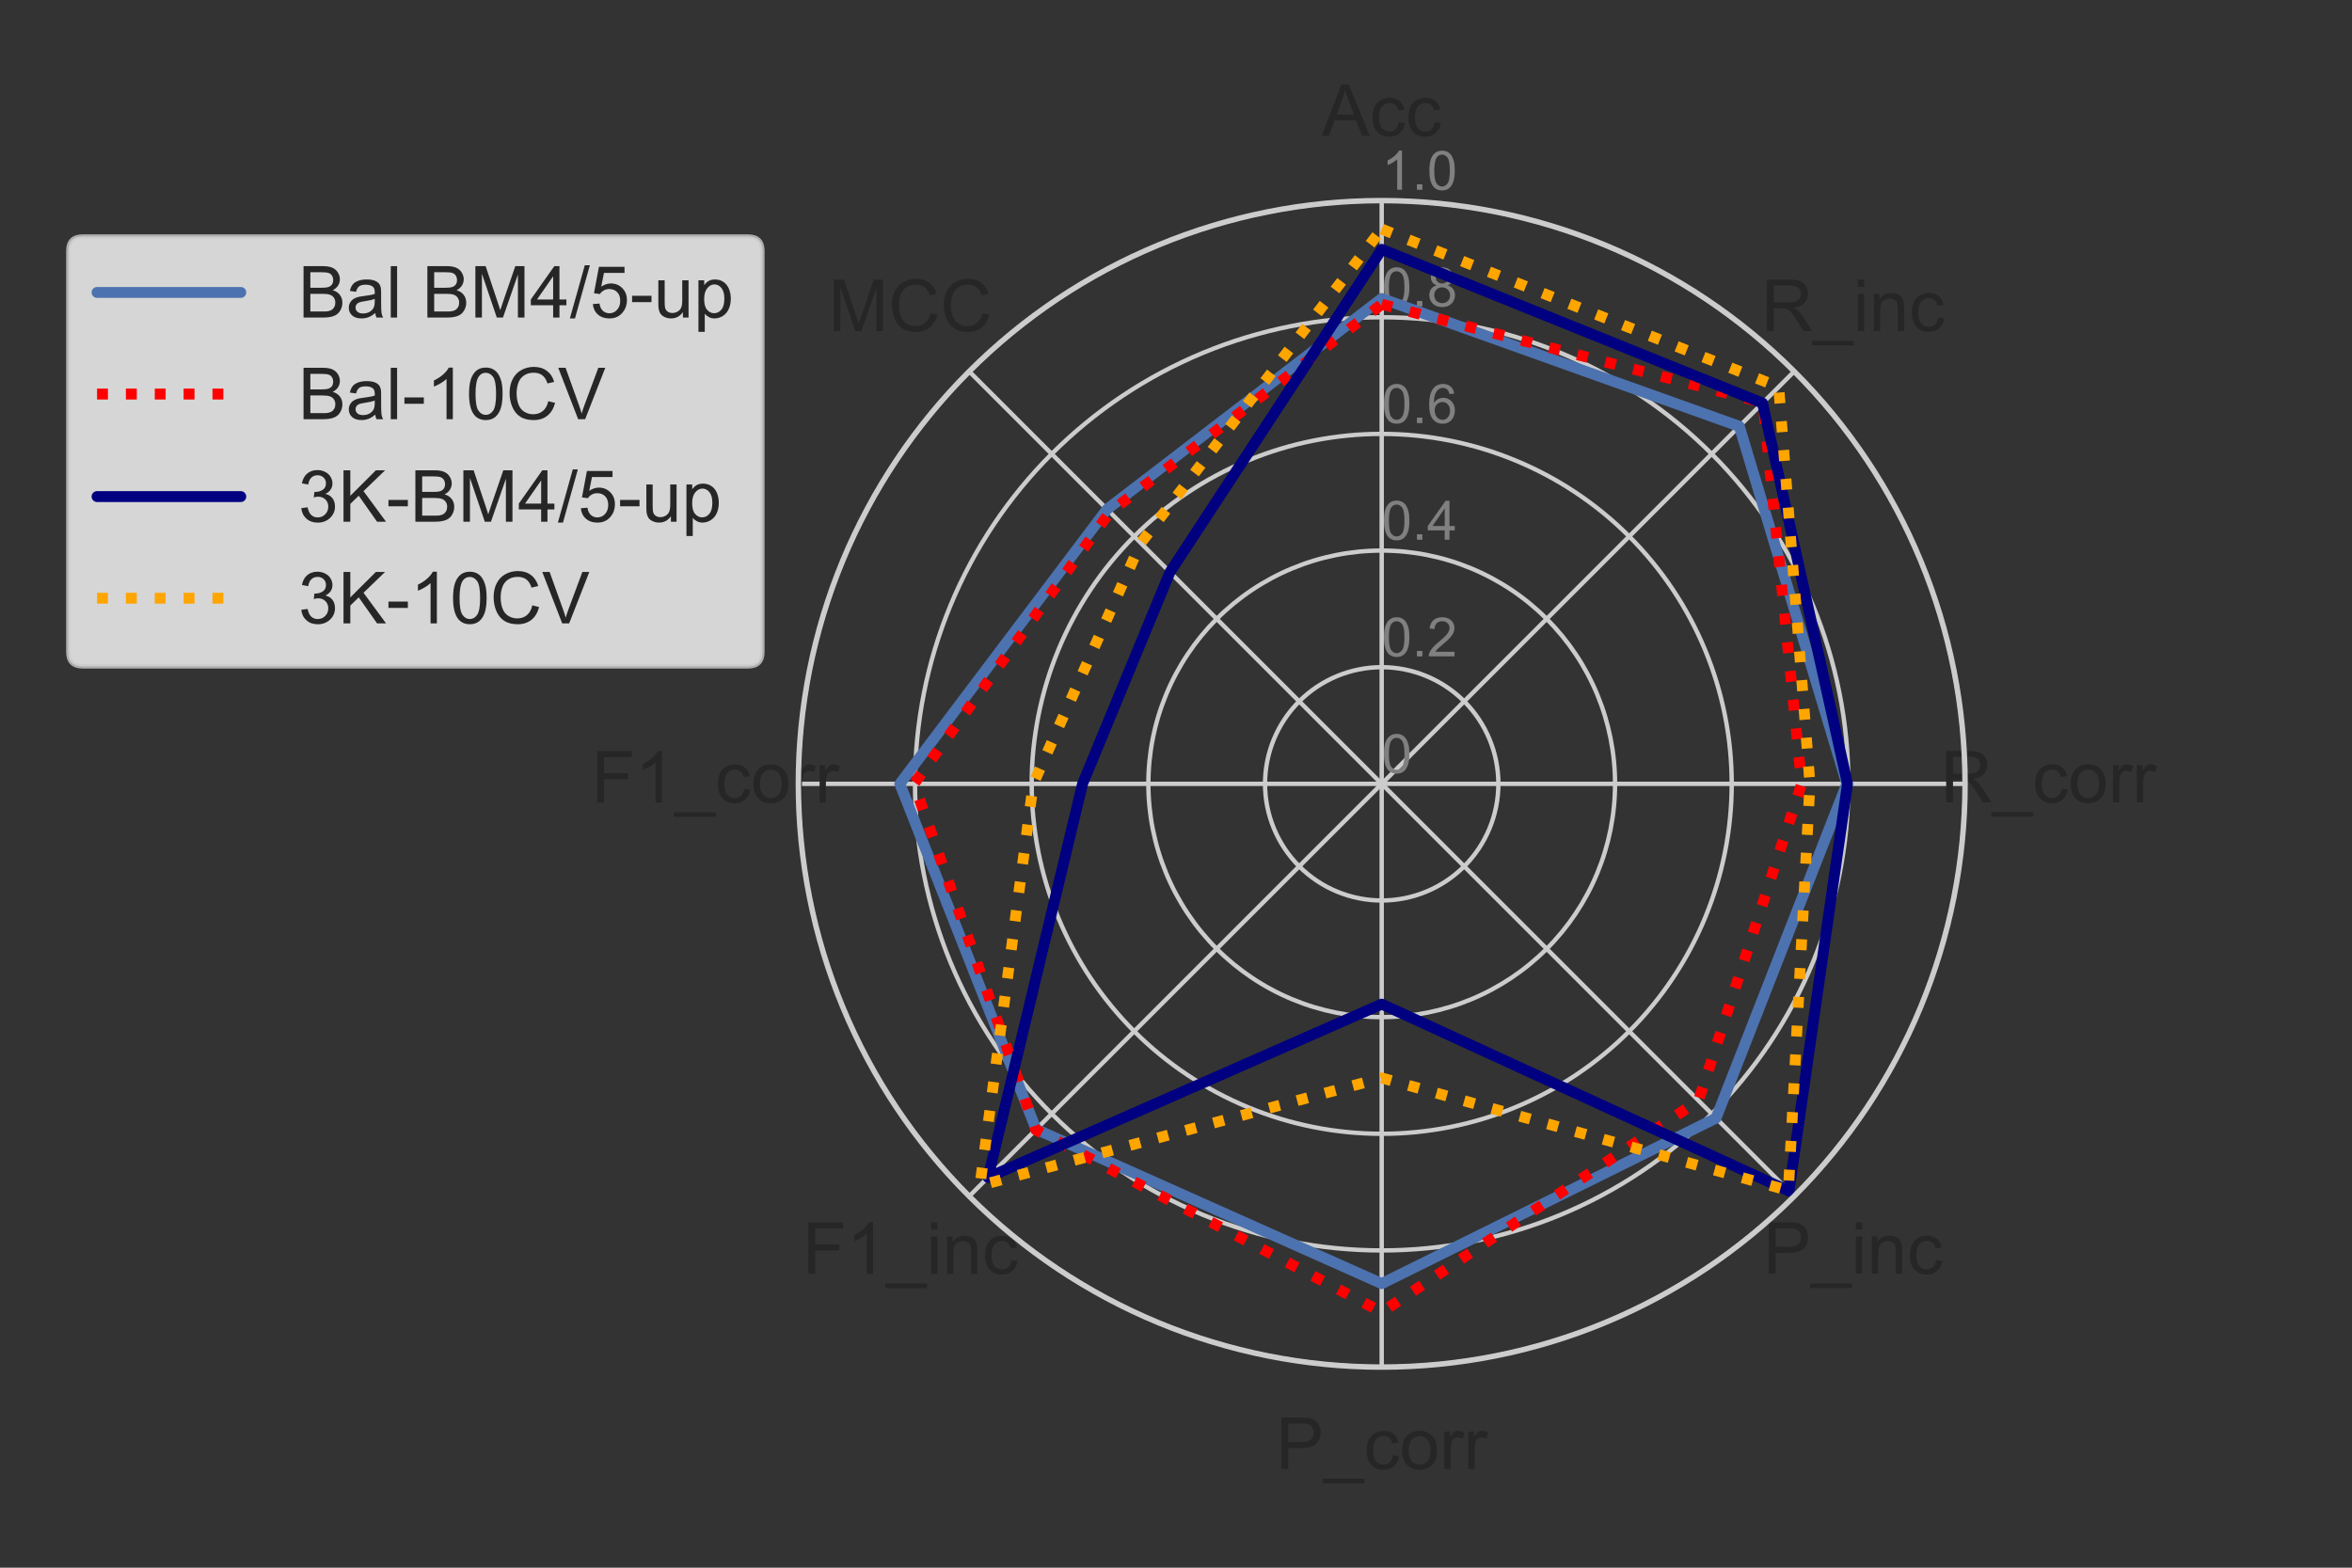 <?xml version="1.0" encoding="utf-8" standalone="no"?>
<!DOCTYPE svg PUBLIC "-//W3C//DTD SVG 1.1//EN"
  "http://www.w3.org/Graphics/SVG/1.1/DTD/svg11.dtd">
<!-- Created with matplotlib (https://matplotlib.org/) -->
<svg height="288pt" version="1.1" viewBox="0 0 432 288" width="432pt" xmlns="http://www.w3.org/2000/svg" xmlns:xlink="http://www.w3.org/1999/xlink">
 <rect x="0" y="0" width="432" height="288" fill="#333333" stroke="none"/>
 <defs>
  <style type="text/css">*{stroke-linecap:butt;stroke-linejoin:round;}</style>
 </defs>
 <g id="figure_1">
  <g id="patch_1">
   <path d="M 0 288 
L 432 288 
L 432 0 
L 0 0 
z
" style="fill:none;"/>
  </g>
  <g id="axes_1">
   <g id="patch_2">
    <path d="M 360.93 144 
C 360.93 129.929 358.159 115.996 352.774 102.996 
C 347.39 89.997 339.497 78.184 329.548 68.235 
C 319.598 58.286 307.786 50.393 294.786 45.008 
C 281.787 39.624 267.853 36.852 253.782 36.852 
C 239.712 36.852 225.778 39.624 212.779 45.008 
C 199.779 50.393 187.967 58.286 178.017 68.235 
C 168.068 78.184 160.175 89.997 154.791 102.996 
C 149.406 115.996 146.635 129.929 146.635 144 
C 146.635 158.071 149.406 172.004 154.791 185.004 
C 160.175 198.003 168.068 209.816 178.017 219.765 
C 187.967 229.714 199.779 237.607 212.779 242.992 
C 225.778 248.376 239.712 251.148 253.782 251.148 
C 267.853 251.148 281.787 248.376 294.786 242.992 
C 307.786 237.607 319.598 229.714 329.548 219.765 
C 339.497 209.816 347.39 198.003 352.774 185.004 
C 358.159 172.004 360.93 158.071 360.93 144 
M 253.782 144 
C 253.782 144 253.782 144 253.782 144 
C 253.782 144 253.782 144 253.782 144 
C 253.782 144 253.782 144 253.782 144 
C 253.782 144 253.782 144 253.782 144 
C 253.782 144 253.782 144 253.782 144 
C 253.782 144 253.782 144 253.782 144 
C 253.782 144 253.782 144 253.782 144 
C 253.782 144 253.782 144 253.782 144 
C 253.782 144 253.782 144 253.782 144 
C 253.782 144 253.782 144 253.782 144 
C 253.782 144 253.782 144 253.782 144 
C 253.782 144 253.782 144 253.782 144 
C 253.782 144 253.782 144 253.782 144 
C 253.782 144 253.782 144 253.782 144 
C 253.782 144 253.782 144 253.782 144 
C 253.782 144 253.782 144 253.782 144 
M 360.93 144 
z
" style="fill:none;"/>
   </g>
   <g id="matplotlib.axis_1">
    <g id="xtick_1">
     <g id="line2d_1">
      <path clip-path="url(#paf74347ca1)" d="M 253.782 144 
L 253.782 36.852 
" style="fill:none;stroke:#cccccc;stroke-linecap:round;stroke-width:0.8;"/>
     </g>
     <g id="text_1">
      <!-- Acc -->
      <g style="fill:#262626;" transform="translate(242.78 24.964)scale(0.132 -0.132)">
       <defs>
        <path d="M -0.141 0 
L 27.344 71.578 
L 37.547 71.578 
L 66.844 0 
L 56.062 0 
L 47.703 21.688 
L 17.781 21.688 
L 9.906 0 
z
M 20.516 29.391 
L 44.781 29.391 
L 37.312 49.219 
Q 33.891 58.25 32.234 64.062 
Q 30.859 57.172 28.375 50.391 
z
" id="ArialMT-65"/>
        <path d="M 40.438 19 
L 49.078 17.875 
Q 47.656 8.938 41.812 3.875 
Q 35.984 -1.172 27.484 -1.172 
Q 16.844 -1.172 10.375 5.781 
Q 3.906 12.75 3.906 25.734 
Q 3.906 34.125 6.688 40.422 
Q 9.469 46.734 15.156 49.875 
Q 20.844 53.031 27.547 53.031 
Q 35.984 53.031 41.359 48.75 
Q 46.734 44.484 48.25 36.625 
L 39.703 35.297 
Q 38.484 40.531 35.375 43.156 
Q 32.281 45.797 27.875 45.797 
Q 21.234 45.797 17.078 41.031 
Q 12.938 36.281 12.938 25.984 
Q 12.938 15.531 16.938 10.797 
Q 20.953 6.062 27.391 6.062 
Q 32.562 6.062 36.031 9.234 
Q 39.5 12.406 40.438 19 
z
" id="ArialMT-99"/>
       </defs>
       <use xlink:href="#ArialMT-65"/>
       <use x="66.699" xlink:href="#ArialMT-99"/>
       <use x="116.699" xlink:href="#ArialMT-99"/>
      </g>
     </g>
    </g>
    <g id="xtick_2">
     <g id="line2d_2">
      <path clip-path="url(#paf74347ca1)" d="M 253.782 144 
L 329.548 68.235 
" style="fill:none;stroke:#cccccc;stroke-linecap:round;stroke-width:0.8;"/>
     </g>
     <g id="text_2">
      <!-- R_inc -->
      <g style="fill:#262626;" transform="translate(323.493 60.829)scale(0.132 -0.132)">
       <defs>
        <path d="M 7.859 0 
L 7.859 71.578 
L 39.594 71.578 
Q 49.172 71.578 54.141 69.641 
Q 59.125 67.719 62.109 62.828 
Q 65.094 57.953 65.094 52.047 
Q 65.094 44.438 60.156 39.203 
Q 55.219 33.984 44.922 32.562 
Q 48.688 30.766 50.641 29 
Q 54.781 25.203 58.5 19.484 
L 70.953 0 
L 59.031 0 
L 49.562 14.891 
Q 45.406 21.344 42.719 24.75 
Q 40.047 28.172 37.922 29.531 
Q 35.797 30.906 33.594 31.453 
Q 31.984 31.781 28.328 31.781 
L 17.328 31.781 
L 17.328 0 
z
M 17.328 39.984 
L 37.703 39.984 
Q 44.188 39.984 47.844 41.328 
Q 51.516 42.672 53.422 45.625 
Q 55.328 48.578 55.328 52.047 
Q 55.328 57.125 51.641 60.391 
Q 47.953 63.672 39.984 63.672 
L 17.328 63.672 
z
" id="ArialMT-82"/>
        <path d="M -1.516 -19.875 
L -1.516 -13.531 
L 56.734 -13.531 
L 56.734 -19.875 
z
" id="ArialMT-95"/>
        <path d="M 6.641 61.469 
L 6.641 71.578 
L 15.438 71.578 
L 15.438 61.469 
z
M 6.641 0 
L 6.641 51.859 
L 15.438 51.859 
L 15.438 0 
z
" id="ArialMT-105"/>
        <path d="M 6.594 0 
L 6.594 51.859 
L 14.5 51.859 
L 14.5 44.484 
Q 20.219 53.031 31 53.031 
Q 35.688 53.031 39.625 51.344 
Q 43.562 49.656 45.516 46.922 
Q 47.469 44.188 48.25 40.438 
Q 48.734 37.984 48.734 31.891 
L 48.734 0 
L 39.938 0 
L 39.938 31.547 
Q 39.938 36.922 38.906 39.578 
Q 37.891 42.234 35.281 43.812 
Q 32.672 45.406 29.156 45.406 
Q 23.531 45.406 19.453 41.844 
Q 15.375 38.281 15.375 28.328 
L 15.375 0 
z
" id="ArialMT-110"/>
       </defs>
       <use xlink:href="#ArialMT-82"/>
       <use x="72.217" xlink:href="#ArialMT-95"/>
       <use x="127.832" xlink:href="#ArialMT-105"/>
       <use x="150.049" xlink:href="#ArialMT-110"/>
       <use x="205.664" xlink:href="#ArialMT-99"/>
      </g>
     </g>
    </g>
    <g id="xtick_3">
     <g id="line2d_3">
      <path clip-path="url(#paf74347ca1)" d="M 253.782 144 
L 360.93 144 
" style="fill:none;stroke:#cccccc;stroke-linecap:round;stroke-width:0.8;"/>
     </g>
     <g id="text_3">
      <!-- R_corr -->
      <g style="fill:#262626;" transform="translate(356.428 147.412)scale(0.132 -0.132)">
       <defs>
        <path d="M 3.328 25.922 
Q 3.328 40.328 11.328 47.266 
Q 18.016 53.031 27.641 53.031 
Q 38.328 53.031 45.109 46.016 
Q 51.906 39.016 51.906 26.656 
Q 51.906 16.656 48.906 10.906 
Q 45.906 5.172 40.156 2 
Q 34.422 -1.172 27.641 -1.172 
Q 16.75 -1.172 10.031 5.812 
Q 3.328 12.797 3.328 25.922 
z
M 12.359 25.922 
Q 12.359 15.969 16.703 11.016 
Q 21.047 6.062 27.641 6.062 
Q 34.188 6.062 38.531 11.031 
Q 42.875 16.016 42.875 26.219 
Q 42.875 35.844 38.5 40.797 
Q 34.125 45.75 27.641 45.75 
Q 21.047 45.75 16.703 40.812 
Q 12.359 35.891 12.359 25.922 
z
" id="ArialMT-111"/>
        <path d="M 6.5 0 
L 6.5 51.859 
L 14.406 51.859 
L 14.406 44 
Q 17.438 49.516 20 51.266 
Q 22.562 53.031 25.641 53.031 
Q 30.078 53.031 34.672 50.203 
L 31.641 42.047 
Q 28.422 43.953 25.203 43.953 
Q 22.312 43.953 20.016 42.219 
Q 17.719 40.484 16.75 37.406 
Q 15.281 32.719 15.281 27.156 
L 15.281 0 
z
" id="ArialMT-114"/>
       </defs>
       <use xlink:href="#ArialMT-82"/>
       <use x="72.217" xlink:href="#ArialMT-95"/>
       <use x="127.832" xlink:href="#ArialMT-99"/>
       <use x="177.832" xlink:href="#ArialMT-111"/>
       <use x="233.447" xlink:href="#ArialMT-114"/>
       <use x="266.748" xlink:href="#ArialMT-114"/>
      </g>
     </g>
    </g>
    <g id="xtick_4">
     <g id="line2d_4">
      <path clip-path="url(#paf74347ca1)" d="M 253.782 144 
L 329.548 219.765 
" style="fill:none;stroke:#cccccc;stroke-linecap:round;stroke-width:0.8;"/>
     </g>
     <g id="text_4">
      <!-- P_inc -->
      <g style="fill:#262626;" transform="translate(323.857 233.996)scale(0.132 -0.132)">
       <defs>
        <path d="M 7.719 0 
L 7.719 71.578 
L 34.719 71.578 
Q 41.844 71.578 45.609 70.906 
Q 50.875 70.016 54.438 67.547 
Q 58.016 65.094 60.188 60.641 
Q 62.359 56.203 62.359 50.875 
Q 62.359 41.75 56.547 35.422 
Q 50.734 29.109 35.547 29.109 
L 17.188 29.109 
L 17.188 0 
z
M 17.188 37.547 
L 35.688 37.547 
Q 44.875 37.547 48.734 40.969 
Q 52.594 44.391 52.594 50.594 
Q 52.594 55.078 50.312 58.266 
Q 48.047 61.469 44.344 62.5 
Q 41.938 63.141 35.5 63.141 
L 17.188 63.141 
z
" id="ArialMT-80"/>
       </defs>
       <use xlink:href="#ArialMT-80"/>
       <use x="66.699" xlink:href="#ArialMT-95"/>
       <use x="122.314" xlink:href="#ArialMT-105"/>
       <use x="144.531" xlink:href="#ArialMT-110"/>
       <use x="200.146" xlink:href="#ArialMT-99"/>
      </g>
     </g>
    </g>
    <g id="xtick_5">
     <g id="line2d_5">
      <path clip-path="url(#paf74347ca1)" d="M 253.782 144 
L 253.782 251.148 
" style="fill:none;stroke:#cccccc;stroke-linecap:round;stroke-width:0.8;"/>
     </g>
     <g id="text_5">
      <!-- P_corr -->
      <g style="fill:#262626;" transform="translate(234.344 269.86)scale(0.132 -0.132)">
       <use xlink:href="#ArialMT-80"/>
       <use x="66.699" xlink:href="#ArialMT-95"/>
       <use x="122.314" xlink:href="#ArialMT-99"/>
       <use x="172.314" xlink:href="#ArialMT-111"/>
       <use x="227.93" xlink:href="#ArialMT-114"/>
       <use x="261.23" xlink:href="#ArialMT-114"/>
      </g>
     </g>
    </g>
    <g id="xtick_6">
     <g id="line2d_6">
      <path clip-path="url(#paf74347ca1)" d="M 253.782 144 
L 178.017 219.765 
" style="fill:none;stroke:#cccccc;stroke-linecap:round;stroke-width:0.8;"/>
     </g>
     <g id="text_6">
      <!-- F1_inc -->
      <g style="fill:#262626;" transform="translate(147.39 234.016)scale(0.132 -0.132)">
       <defs>
        <path d="M 8.203 0 
L 8.203 71.578 
L 56.5 71.578 
L 56.5 63.141 
L 17.672 63.141 
L 17.672 40.969 
L 51.266 40.969 
L 51.266 32.516 
L 17.672 32.516 
L 17.672 0 
z
" id="ArialMT-70"/>
        <path d="M 37.25 0 
L 28.469 0 
L 28.469 56 
Q 25.297 52.984 20.141 49.953 
Q 14.984 46.922 10.891 45.406 
L 10.891 53.906 
Q 18.266 57.375 23.781 62.297 
Q 29.297 67.234 31.594 71.875 
L 37.25 71.875 
z
" id="ArialMT-49"/>
       </defs>
       <use xlink:href="#ArialMT-70"/>
       <use x="61.084" xlink:href="#ArialMT-49"/>
       <use x="116.699" xlink:href="#ArialMT-95"/>
       <use x="172.314" xlink:href="#ArialMT-105"/>
       <use x="194.531" xlink:href="#ArialMT-110"/>
       <use x="250.146" xlink:href="#ArialMT-99"/>
      </g>
     </g>
    </g>
    <g id="xtick_7">
     <g id="line2d_7">
      <path clip-path="url(#paf74347ca1)" d="M 253.782 144 
L 146.635 144 
" style="fill:none;stroke:#cccccc;stroke-linecap:round;stroke-width:0.8;"/>
     </g>
     <g id="text_7">
      <!-- F1_corr -->
      <g style="fill:#262626;" transform="translate(108.597 147.432)scale(0.132 -0.132)">
       <use xlink:href="#ArialMT-70"/>
       <use x="61.084" xlink:href="#ArialMT-49"/>
       <use x="116.699" xlink:href="#ArialMT-95"/>
       <use x="172.314" xlink:href="#ArialMT-99"/>
       <use x="222.314" xlink:href="#ArialMT-111"/>
       <use x="277.93" xlink:href="#ArialMT-114"/>
       <use x="311.23" xlink:href="#ArialMT-114"/>
      </g>
     </g>
    </g>
    <g id="xtick_8">
     <g id="line2d_8">
      <path clip-path="url(#paf74347ca1)" d="M 253.782 144 
L 178.017 68.235 
" style="fill:none;stroke:#cccccc;stroke-linecap:round;stroke-width:0.8;"/>
     </g>
     <g id="text_8">
      <!-- MCC -->
      <g style="fill:#262626;" transform="translate(152.168 60.829)scale(0.132 -0.132)">
       <defs>
        <path d="M 7.422 0 
L 7.422 71.578 
L 21.688 71.578 
L 38.625 20.906 
Q 40.969 13.812 42.047 10.297 
Q 43.266 14.203 45.844 21.781 
L 62.984 71.578 
L 75.734 71.578 
L 75.734 0 
L 66.609 0 
L 66.609 59.906 
L 45.797 0 
L 37.25 0 
L 16.547 60.938 
L 16.547 0 
z
" id="ArialMT-77"/>
        <path d="M 58.797 25.094 
L 68.266 22.703 
Q 65.281 11.031 57.547 4.906 
Q 49.812 -1.219 38.625 -1.219 
Q 27.047 -1.219 19.797 3.484 
Q 12.547 8.203 8.766 17.141 
Q 4.984 26.078 4.984 36.328 
Q 4.984 47.516 9.25 55.828 
Q 13.531 64.156 21.406 68.469 
Q 29.297 72.797 38.766 72.797 
Q 49.516 72.797 56.828 67.328 
Q 64.156 61.859 67.047 51.953 
L 57.719 49.75 
Q 55.219 57.562 50.484 61.125 
Q 45.75 64.703 38.578 64.703 
Q 30.328 64.703 24.781 60.734 
Q 19.234 56.781 16.984 50.109 
Q 14.75 43.453 14.75 36.375 
Q 14.75 27.25 17.406 20.438 
Q 20.062 13.625 25.672 10.25 
Q 31.297 6.891 37.844 6.891 
Q 45.797 6.891 51.312 11.469 
Q 56.844 16.062 58.797 25.094 
z
" id="ArialMT-67"/>
       </defs>
       <use xlink:href="#ArialMT-77"/>
       <use x="83.301" xlink:href="#ArialMT-67"/>
       <use x="155.518" xlink:href="#ArialMT-67"/>
      </g>
     </g>
    </g>
   </g>
   <g id="matplotlib.axis_2">
    <g id="ytick_1">
     <g id="line2d_9">
      <path clip-path="url(#paf74347ca1)" d="M 253.782 144 
C 253.782 144 253.782 144 253.782 144 
C 253.782 144 253.782 144 253.782 144 
C 253.782 144 253.782 144 253.782 144 
C 253.782 144 253.782 144 253.782 144 
C 253.782 144 253.782 144 253.782 144 
C 253.782 144 253.782 144 253.782 144 
C 253.782 144 253.782 144 253.782 144 
C 253.782 144 253.782 144 253.782 144 
C 253.782 144 253.782 144 253.782 144 
C 253.782 144 253.782 144 253.782 144 
C 253.782 144 253.782 144 253.782 144 
C 253.782 144 253.782 144 253.782 144 
C 253.782 144 253.782 144 253.782 144 
C 253.782 144 253.782 144 253.782 144 
C 253.782 144 253.782 144 253.782 144 
C 253.782 144 253.782 144 253.782 144 
" style="fill:none;stroke:#cccccc;stroke-linecap:round;stroke-width:0.8;"/>
     </g>
     <g id="text_9">
      <!-- 0 -->
      <g style="fill:#808080;" transform="translate(253.782 142.012)scale(0.1 -0.1)">
       <defs>
        <path d="M 4.156 35.297 
Q 4.156 48 6.766 55.734 
Q 9.375 63.484 14.516 67.672 
Q 19.672 71.875 27.484 71.875 
Q 33.25 71.875 37.594 69.547 
Q 41.938 67.234 44.766 62.859 
Q 47.609 58.5 49.219 52.219 
Q 50.828 45.953 50.828 35.297 
Q 50.828 22.703 48.234 14.969 
Q 45.656 7.234 40.5 3 
Q 35.359 -1.219 27.484 -1.219 
Q 17.141 -1.219 11.234 6.203 
Q 4.156 15.141 4.156 35.297 
z
M 13.188 35.297 
Q 13.188 17.672 17.312 11.828 
Q 21.438 6 27.484 6 
Q 33.547 6 37.672 11.859 
Q 41.797 17.719 41.797 35.297 
Q 41.797 52.984 37.672 58.781 
Q 33.547 64.594 27.391 64.594 
Q 21.344 64.594 17.719 59.469 
Q 13.188 52.938 13.188 35.297 
z
" id="ArialMT-48"/>
       </defs>
       <use xlink:href="#ArialMT-48"/>
      </g>
     </g>
    </g>
    <g id="ytick_2">
     <g id="line2d_10">
      <path clip-path="url(#paf74347ca1)" d="M 253.782 122.57 
C 256.597 122.57 259.383 123.125 261.983 124.202 
C 264.583 125.279 266.946 126.857 268.936 128.847 
C 270.925 130.837 272.504 133.199 273.581 135.799 
C 274.658 138.399 275.212 141.186 275.212 144 
C 275.212 146.814 274.658 149.601 273.581 152.201 
C 272.504 154.801 270.925 157.163 268.936 159.153 
C 266.946 161.143 264.583 162.721 261.983 163.798 
C 259.383 164.875 256.597 165.43 253.782 165.43 
C 250.968 165.43 248.182 164.875 245.582 163.798 
C 242.982 162.721 240.619 161.143 238.629 159.153 
C 236.64 157.163 235.061 154.801 233.984 152.201 
C 232.907 149.601 232.353 146.814 232.353 144 
C 232.353 141.186 232.907 138.399 233.984 135.799 
C 235.061 133.199 236.64 130.837 238.629 128.847 
C 240.619 126.857 242.982 125.279 245.582 124.202 
C 248.182 123.125 250.968 122.57 253.782 122.57 
" style="fill:none;stroke:#cccccc;stroke-linecap:round;stroke-width:0.8;"/>
     </g>
     <g id="text_10">
      <!-- 0.2 -->
      <g style="fill:#808080;" transform="translate(253.782 120.583)scale(0.1 -0.1)">
       <defs>
        <path d="M 9.078 0 
L 9.078 10.016 
L 19.094 10.016 
L 19.094 0 
z
" id="ArialMT-46"/>
        <path d="M 50.344 8.453 
L 50.344 0 
L 3.031 0 
Q 2.938 3.172 4.047 6.109 
Q 5.859 10.938 9.828 15.625 
Q 13.812 20.312 21.344 26.469 
Q 33.016 36.031 37.109 41.625 
Q 41.219 47.219 41.219 52.203 
Q 41.219 57.422 37.469 61 
Q 33.734 64.594 27.734 64.594 
Q 21.391 64.594 17.578 60.781 
Q 13.766 56.984 13.719 50.25 
L 4.688 51.172 
Q 5.609 61.281 11.656 66.578 
Q 17.719 71.875 27.938 71.875 
Q 38.234 71.875 44.234 66.156 
Q 50.25 60.453 50.25 52 
Q 50.25 47.703 48.484 43.547 
Q 46.734 39.406 42.656 34.812 
Q 38.578 30.219 29.109 22.219 
Q 21.188 15.578 18.938 13.203 
Q 16.703 10.844 15.234 8.453 
z
" id="ArialMT-50"/>
       </defs>
       <use xlink:href="#ArialMT-48"/>
       <use x="55.615" xlink:href="#ArialMT-46"/>
       <use x="83.398" xlink:href="#ArialMT-50"/>
      </g>
     </g>
    </g>
    <g id="ytick_3">
     <g id="line2d_11">
      <path clip-path="url(#paf74347ca1)" d="M 253.782 101.141 
C 259.411 101.141 264.984 102.249 270.184 104.403 
C 275.384 106.557 280.109 109.714 284.089 113.694 
C 288.068 117.674 291.225 122.399 293.379 127.598 
C 295.533 132.798 296.642 138.372 296.642 144 
C 296.642 149.628 295.533 155.202 293.379 160.402 
C 291.225 165.601 288.068 170.326 284.089 174.306 
C 280.109 178.286 275.384 181.443 270.184 183.597 
C 264.984 185.751 259.411 186.859 253.782 186.859 
C 248.154 186.859 242.581 185.751 237.381 183.597 
C 232.181 181.443 227.456 178.286 223.476 174.306 
C 219.497 170.326 216.34 165.601 214.186 160.402 
C 212.032 155.202 210.923 149.628 210.923 144 
C 210.923 138.372 212.032 132.798 214.186 127.598 
C 216.34 122.399 219.497 117.674 223.476 113.694 
C 227.456 109.714 232.181 106.557 237.381 104.403 
C 242.581 102.249 248.154 101.141 253.782 101.141 
" style="fill:none;stroke:#cccccc;stroke-linecap:round;stroke-width:0.8;"/>
     </g>
     <g id="text_11">
      <!-- 0.4 -->
      <g style="fill:#808080;" transform="translate(253.782 99.153)scale(0.1 -0.1)">
       <defs>
        <path d="M 32.328 0 
L 32.328 17.141 
L 1.266 17.141 
L 1.266 25.203 
L 33.938 71.578 
L 41.109 71.578 
L 41.109 25.203 
L 50.781 25.203 
L 50.781 17.141 
L 41.109 17.141 
L 41.109 0 
z
M 32.328 25.203 
L 32.328 57.469 
L 9.906 25.203 
z
" id="ArialMT-52"/>
       </defs>
       <use xlink:href="#ArialMT-48"/>
       <use x="55.615" xlink:href="#ArialMT-46"/>
       <use x="83.398" xlink:href="#ArialMT-52"/>
      </g>
     </g>
    </g>
    <g id="ytick_4">
     <g id="line2d_12">
      <path clip-path="url(#paf74347ca1)" d="M 253.782 79.711 
C 262.225 79.711 270.585 81.374 278.385 84.605 
C 286.184 87.836 293.272 92.571 299.242 98.541 
C 305.211 104.511 309.947 111.598 313.178 119.398 
C 316.408 127.197 318.071 135.558 318.071 144 
C 318.071 152.442 316.408 160.803 313.178 168.602 
C 309.947 176.402 305.211 183.489 299.242 189.459 
C 293.272 195.429 286.184 200.164 278.385 203.395 
C 270.585 206.626 262.225 208.289 253.782 208.289 
C 245.34 208.289 236.98 206.626 229.18 203.395 
C 221.381 200.164 214.293 195.429 208.323 189.459 
C 202.354 183.489 197.618 176.402 194.387 168.602 
C 191.157 160.803 189.494 152.442 189.494 144 
C 189.494 135.558 191.157 127.197 194.387 119.398 
C 197.618 111.598 202.354 104.511 208.323 98.541 
C 214.293 92.571 221.381 87.836 229.18 84.605 
C 236.98 81.374 245.34 79.711 253.782 79.711 
" style="fill:none;stroke:#cccccc;stroke-linecap:round;stroke-width:0.8;"/>
     </g>
     <g id="text_12">
      <!-- 0.6 -->
      <g style="fill:#808080;" transform="translate(253.782 77.724)scale(0.1 -0.1)">
       <defs>
        <path d="M 49.75 54.047 
L 41.016 53.375 
Q 39.844 58.547 37.703 60.891 
Q 34.125 64.656 28.906 64.656 
Q 24.703 64.656 21.531 62.312 
Q 17.391 59.281 14.984 53.469 
Q 12.594 47.656 12.5 36.922 
Q 15.672 41.75 20.266 44.094 
Q 24.859 46.438 29.891 46.438 
Q 38.672 46.438 44.844 39.969 
Q 51.031 33.5 51.031 23.25 
Q 51.031 16.5 48.125 10.719 
Q 45.219 4.938 40.141 1.859 
Q 35.062 -1.219 28.609 -1.219 
Q 17.625 -1.219 10.688 6.859 
Q 3.766 14.938 3.766 33.5 
Q 3.766 54.25 11.422 63.672 
Q 18.109 71.875 29.438 71.875 
Q 37.891 71.875 43.281 67.141 
Q 48.688 62.406 49.75 54.047 
z
M 13.875 23.188 
Q 13.875 18.656 15.797 14.5 
Q 17.719 10.359 21.188 8.172 
Q 24.656 6 28.469 6 
Q 34.031 6 38.031 10.484 
Q 42.047 14.984 42.047 22.703 
Q 42.047 30.125 38.078 34.391 
Q 34.125 38.672 28.125 38.672 
Q 22.172 38.672 18.016 34.391 
Q 13.875 30.125 13.875 23.188 
z
" id="ArialMT-54"/>
       </defs>
       <use xlink:href="#ArialMT-48"/>
       <use x="55.615" xlink:href="#ArialMT-46"/>
       <use x="83.398" xlink:href="#ArialMT-54"/>
      </g>
     </g>
    </g>
    <g id="ytick_5">
     <g id="line2d_13">
      <path clip-path="url(#paf74347ca1)" d="M 253.782 58.282 
C 265.039 58.282 276.186 60.499 286.586 64.807 
C 296.985 69.114 306.435 75.428 314.395 83.388 
C 322.354 91.347 328.668 100.797 332.976 111.197 
C 337.284 121.597 339.501 132.744 339.501 144 
C 339.501 155.256 337.284 166.403 332.976 176.803 
C 328.668 187.203 322.354 196.653 314.395 204.612 
C 306.435 212.572 296.985 218.886 286.586 223.193 
C 276.186 227.501 265.039 229.718 253.782 229.718 
C 242.526 229.718 231.379 227.501 220.979 223.193 
C 210.58 218.886 201.13 212.572 193.17 204.612 
C 185.211 196.653 178.897 187.203 174.589 176.803 
C 170.281 166.403 168.064 155.256 168.064 144 
C 168.064 132.744 170.281 121.597 174.589 111.197 
C 178.897 100.797 185.211 91.347 193.17 83.388 
C 201.13 75.428 210.58 69.114 220.979 64.807 
C 231.379 60.499 242.526 58.282 253.782 58.282 
" style="fill:none;stroke:#cccccc;stroke-linecap:round;stroke-width:0.8;"/>
     </g>
     <g id="text_13">
      <!-- 0.8 -->
      <g style="fill:#808080;" transform="translate(253.782 56.294)scale(0.1 -0.1)">
       <defs>
        <path d="M 17.672 38.812 
Q 12.203 40.828 9.562 44.531 
Q 6.938 48.25 6.938 53.422 
Q 6.938 61.234 12.547 66.547 
Q 18.172 71.875 27.484 71.875 
Q 36.859 71.875 42.578 66.422 
Q 48.297 60.984 48.297 53.172 
Q 48.297 48.188 45.672 44.5 
Q 43.062 40.828 37.75 38.812 
Q 44.344 36.672 47.781 31.875 
Q 51.219 27.094 51.219 20.453 
Q 51.219 11.281 44.719 5.031 
Q 38.234 -1.219 27.641 -1.219 
Q 17.047 -1.219 10.547 5.047 
Q 4.047 11.328 4.047 20.703 
Q 4.047 27.688 7.594 32.391 
Q 11.141 37.109 17.672 38.812 
z
M 15.922 53.719 
Q 15.922 48.641 19.188 45.406 
Q 22.469 42.188 27.688 42.188 
Q 32.766 42.188 36.016 45.375 
Q 39.266 48.578 39.266 53.219 
Q 39.266 58.062 35.906 61.359 
Q 32.562 64.656 27.594 64.656 
Q 22.562 64.656 19.234 61.422 
Q 15.922 58.203 15.922 53.719 
z
M 13.094 20.656 
Q 13.094 16.891 14.875 13.375 
Q 16.656 9.859 20.172 7.922 
Q 23.688 6 27.734 6 
Q 34.031 6 38.125 10.047 
Q 42.234 14.109 42.234 20.359 
Q 42.234 26.703 38.016 30.859 
Q 33.797 35.016 27.438 35.016 
Q 21.234 35.016 17.156 30.906 
Q 13.094 26.812 13.094 20.656 
z
" id="ArialMT-56"/>
       </defs>
       <use xlink:href="#ArialMT-48"/>
       <use x="55.615" xlink:href="#ArialMT-46"/>
       <use x="83.398" xlink:href="#ArialMT-56"/>
      </g>
     </g>
    </g>
    <g id="ytick_6">
     <g id="line2d_14">
      <path clip-path="url(#paf74347ca1)" d="M 253.782 36.852 
C 267.853 36.852 281.787 39.624 294.786 45.008 
C 307.786 50.393 319.598 58.286 329.548 68.235 
C 339.497 78.184 347.39 89.997 352.774 102.996 
C 358.159 115.996 360.93 129.929 360.93 144 
C 360.93 158.071 358.159 172.004 352.774 185.004 
C 347.39 198.003 339.497 209.816 329.548 219.765 
C 319.598 229.714 307.786 237.607 294.786 242.992 
C 281.787 248.376 267.853 251.148 253.782 251.148 
C 239.712 251.148 225.778 248.376 212.779 242.992 
C 199.779 237.607 187.967 229.714 178.017 219.765 
C 168.068 209.816 160.175 198.003 154.791 185.004 
C 149.406 172.004 146.635 158.071 146.635 144 
C 146.635 129.929 149.406 115.996 154.791 102.996 
C 160.175 89.997 168.068 78.184 178.017 68.235 
C 187.967 58.286 199.779 50.393 212.779 45.008 
C 225.778 39.624 239.712 36.852 253.782 36.852 
" style="fill:none;stroke:#cccccc;stroke-linecap:round;stroke-width:0.8;"/>
     </g>
     <g id="text_14">
      <!-- 1.0 -->
      <g style="fill:#808080;" transform="translate(253.782 34.864)scale(0.1 -0.1)">
       <use xlink:href="#ArialMT-49"/>
       <use x="55.615" xlink:href="#ArialMT-46"/>
       <use x="83.398" xlink:href="#ArialMT-48"/>
      </g>
     </g>
    </g>
   </g>
   <g id="line2d_15">
    <path clip-path="url(#paf74347ca1)" d="M 253.782 54.842 
L 319.463 78.319 
L 339.212 144 
L 315.19 205.408 
L 253.782 235.815 
L 190.314 207.468 
L 165.278 144 
L 203.338 93.556 
L 253.782 54.842 
" style="fill:none;stroke:#4c72b0;stroke-linecap:round;stroke-width:2;"/>
   </g>
   <g id="line2d_16">
    <path clip-path="url(#paf74347ca1)" d="M 253.782 55.903 
L 323.835 73.948 
L 330.918 144 
L 311.97 202.188 
L 253.782 241.055 
L 190.231 207.552 
L 167.882 144 
L 203.853 94.071 
L 253.782 55.903 
" style="fill:none;stroke:#ff0000;stroke-dasharray:2,3.3;stroke-dashoffset:0;stroke-width:2;"/>
   </g>
   <g id="line2d_17">
    <path clip-path="url(#paf74347ca1)" d="M 253.782 45.81 
L 323.729 74.054 
L 339.34 144 
L 328.593 218.81 
L 253.782 184.47 
L 181.48 216.303 
L 198.837 144 
L 214.892 105.11 
L 253.782 45.81 
" style="fill:none;stroke:#000080;stroke-linecap:round;stroke-width:2;"/>
   </g>
   <g id="line2d_18">
    <path clip-path="url(#paf74347ca1)" d="M 253.782 42.092 
L 326.699 71.084 
L 332.44 144 
L 328.479 218.697 
L 253.782 198.035 
L 179.987 217.795 
L 189.783 144 
L 209.536 99.753 
L 253.782 42.092 
" style="fill:none;stroke:#ffa500;stroke-dasharray:2,3.3;stroke-dashoffset:0;stroke-width:2;"/>
   </g>
   <g id="patch_3">
    <path d="M 253.782 36.852 
C 239.712 36.852 225.778 39.624 212.779 45.008 
C 199.779 50.393 187.967 58.286 178.017 68.235 
C 168.068 78.184 160.175 89.997 154.791 102.996 
C 149.406 115.996 146.635 129.929 146.635 144 
C 146.635 158.071 149.406 172.004 154.791 185.004 
C 160.175 198.003 168.068 209.816 178.017 219.765 
C 187.967 229.714 199.779 237.607 212.779 242.992 
C 225.778 248.376 239.712 251.148 253.782 251.148 
C 267.853 251.148 281.787 248.376 294.786 242.992 
C 307.786 237.607 319.598 229.714 329.548 219.765 
C 339.497 209.816 347.39 198.003 352.774 185.004 
C 358.159 172.004 360.93 158.071 360.93 144 
C 360.93 129.929 358.159 115.996 352.774 102.996 
C 347.39 89.997 339.497 78.184 329.548 68.235 
C 319.598 58.286 307.786 50.393 294.786 45.008 
C 281.787 39.624 267.853 36.852 253.782 36.852 
" style="fill:none;stroke:#cccccc;stroke-linecap:square;stroke-linejoin:miter;"/>
   </g>
   <g id="legend_1">
    <g id="patch_4">
     <path d="M 15.185 122.421 
L 137.394 122.421 
Q 140.035 122.421 140.035 119.781 
L 140.035 46.092 
Q 140.035 43.452 137.394 43.452 
L 15.185 43.452 
Q 12.545 43.452 12.545 46.092 
L 12.545 119.781 
Q 12.545 122.421 15.185 122.421 
z
" style="fill:#ffffff;opacity:0.8;stroke:#cccccc;stroke-linejoin:miter;stroke-width:0.8;"/>
    </g>
    <g id="line2d_19">
     <path d="M 17.825 53.721 
L 44.225 53.721 
" style="fill:none;stroke:#4c72b0;stroke-linecap:round;stroke-width:2;"/>
    </g>
    <g id="line2d_20"/>
    <g id="text_15">
     <!-- Bal BM4/5-up -->
     <g style="fill:#262626;" transform="translate(54.785 58.341)scale(0.132 -0.132)">
      <defs>
       <path d="M 7.328 0 
L 7.328 71.578 
L 34.188 71.578 
Q 42.391 71.578 47.344 69.406 
Q 52.297 67.234 55.094 62.719 
Q 57.906 58.203 57.906 53.266 
Q 57.906 48.688 55.422 44.625 
Q 52.938 40.578 47.906 38.094 
Q 54.391 36.188 57.875 31.594 
Q 61.375 27 61.375 20.75 
Q 61.375 15.719 59.25 11.391 
Q 57.125 7.078 54 4.734 
Q 50.875 2.391 46.156 1.188 
Q 41.453 0 34.625 0 
z
M 16.797 41.5 
L 32.281 41.5 
Q 38.578 41.5 41.312 42.328 
Q 44.922 43.406 46.75 45.891 
Q 48.578 48.391 48.578 52.156 
Q 48.578 55.719 46.875 58.422 
Q 45.172 61.141 41.984 62.141 
Q 38.812 63.141 31.109 63.141 
L 16.797 63.141 
z
M 16.797 8.453 
L 34.625 8.453 
Q 39.203 8.453 41.062 8.797 
Q 44.344 9.375 46.531 10.734 
Q 48.734 12.109 50.141 14.719 
Q 51.562 17.328 51.562 20.75 
Q 51.562 24.75 49.516 27.703 
Q 47.469 30.672 43.828 31.859 
Q 40.188 33.062 33.344 33.062 
L 16.797 33.062 
z
" id="ArialMT-66"/>
       <path d="M 40.438 6.391 
Q 35.547 2.25 31.031 0.531 
Q 26.516 -1.172 21.344 -1.172 
Q 12.797 -1.172 8.203 3 
Q 3.609 7.172 3.609 13.672 
Q 3.609 17.484 5.344 20.625 
Q 7.078 23.781 9.891 25.688 
Q 12.703 27.594 16.219 28.562 
Q 18.797 29.25 24.031 29.891 
Q 34.672 31.156 39.703 32.906 
Q 39.75 34.719 39.75 35.203 
Q 39.75 40.578 37.25 42.781 
Q 33.891 45.75 27.25 45.75 
Q 21.047 45.75 18.094 43.578 
Q 15.141 41.406 13.719 35.891 
L 5.125 37.062 
Q 6.297 42.578 8.984 45.969 
Q 11.672 49.359 16.75 51.188 
Q 21.828 53.031 28.516 53.031 
Q 35.156 53.031 39.297 51.469 
Q 43.453 49.906 45.406 47.531 
Q 47.359 45.172 48.141 41.547 
Q 48.578 39.312 48.578 33.453 
L 48.578 21.734 
Q 48.578 9.469 49.141 6.219 
Q 49.703 2.984 51.375 0 
L 42.188 0 
Q 40.828 2.734 40.438 6.391 
z
M 39.703 26.031 
Q 34.906 24.078 25.344 22.703 
Q 19.922 21.922 17.672 20.938 
Q 15.438 19.969 14.203 18.094 
Q 12.984 16.219 12.984 13.922 
Q 12.984 10.406 15.641 8.062 
Q 18.312 5.719 23.438 5.719 
Q 28.516 5.719 32.469 7.938 
Q 36.422 10.156 38.281 14.016 
Q 39.703 17 39.703 22.797 
z
" id="ArialMT-97"/>
       <path d="M 6.391 0 
L 6.391 71.578 
L 15.188 71.578 
L 15.188 0 
z
" id="ArialMT-108"/>
       <path id="ArialMT-32"/>
       <path d="M 0 -1.219 
L 20.75 72.797 
L 27.781 72.797 
L 7.078 -1.219 
z
" id="ArialMT-47"/>
       <path d="M 4.156 18.75 
L 13.375 19.531 
Q 14.406 12.797 18.141 9.391 
Q 21.875 6 27.156 6 
Q 33.5 6 37.891 10.781 
Q 42.281 15.578 42.281 23.484 
Q 42.281 31 38.062 35.344 
Q 33.844 39.703 27 39.703 
Q 22.75 39.703 19.328 37.766 
Q 15.922 35.844 13.969 32.766 
L 5.719 33.844 
L 12.641 70.609 
L 48.25 70.609 
L 48.25 62.203 
L 19.672 62.203 
L 15.828 42.969 
Q 22.266 47.469 29.344 47.469 
Q 38.719 47.469 45.156 40.969 
Q 51.609 34.469 51.609 24.266 
Q 51.609 14.547 45.953 7.469 
Q 39.062 -1.219 27.156 -1.219 
Q 17.391 -1.219 11.203 4.25 
Q 5.031 9.719 4.156 18.75 
z
" id="ArialMT-53"/>
       <path d="M 3.172 21.484 
L 3.172 30.328 
L 30.172 30.328 
L 30.172 21.484 
z
" id="ArialMT-45"/>
       <path d="M 40.578 0 
L 40.578 7.625 
Q 34.516 -1.172 24.125 -1.172 
Q 19.531 -1.172 15.547 0.578 
Q 11.578 2.344 9.641 5 
Q 7.719 7.672 6.938 11.531 
Q 6.391 14.109 6.391 19.734 
L 6.391 51.859 
L 15.188 51.859 
L 15.188 23.094 
Q 15.188 16.219 15.719 13.812 
Q 16.547 10.359 19.234 8.375 
Q 21.922 6.391 25.875 6.391 
Q 29.828 6.391 33.297 8.422 
Q 36.766 10.453 38.203 13.938 
Q 39.656 17.438 39.656 24.078 
L 39.656 51.859 
L 48.438 51.859 
L 48.438 0 
z
" id="ArialMT-117"/>
       <path d="M 6.594 -19.875 
L 6.594 51.859 
L 14.594 51.859 
L 14.594 45.125 
Q 17.438 49.078 21 51.047 
Q 24.562 53.031 29.641 53.031 
Q 36.281 53.031 41.359 49.609 
Q 46.438 46.188 49.016 39.953 
Q 51.609 33.734 51.609 26.312 
Q 51.609 18.359 48.75 11.984 
Q 45.906 5.609 40.453 2.219 
Q 35.016 -1.172 29 -1.172 
Q 24.609 -1.172 21.109 0.688 
Q 17.625 2.547 15.375 5.375 
L 15.375 -19.875 
z
M 14.547 25.641 
Q 14.547 15.625 18.594 10.844 
Q 22.656 6.062 28.422 6.062 
Q 34.281 6.062 38.453 11.016 
Q 42.625 15.969 42.625 26.375 
Q 42.625 36.281 38.547 41.203 
Q 34.469 46.141 28.812 46.141 
Q 23.188 46.141 18.859 40.891 
Q 14.547 35.641 14.547 25.641 
z
" id="ArialMT-112"/>
      </defs>
      <use xlink:href="#ArialMT-66"/>
      <use x="66.699" xlink:href="#ArialMT-97"/>
      <use x="122.314" xlink:href="#ArialMT-108"/>
      <use x="144.531" xlink:href="#ArialMT-32"/>
      <use x="172.314" xlink:href="#ArialMT-66"/>
      <use x="239.014" xlink:href="#ArialMT-77"/>
      <use x="322.314" xlink:href="#ArialMT-52"/>
      <use x="377.93" xlink:href="#ArialMT-47"/>
      <use x="405.713" xlink:href="#ArialMT-53"/>
      <use x="461.328" xlink:href="#ArialMT-45"/>
      <use x="494.629" xlink:href="#ArialMT-117"/>
      <use x="550.244" xlink:href="#ArialMT-112"/>
     </g>
    </g>
    <g id="line2d_21">
     <path d="M 17.825 72.393 
L 44.225 72.393 
" style="fill:none;stroke:#ff0000;stroke-dasharray:2,3.3;stroke-dashoffset:0;stroke-width:2;"/>
    </g>
    <g id="line2d_22"/>
    <g id="text_16">
     <!-- Bal-10CV -->
     <g style="fill:#262626;" transform="translate(54.785 77.013)scale(0.132 -0.132)">
      <defs>
       <path d="M 28.172 0 
L 0.438 71.578 
L 10.688 71.578 
L 29.297 19.578 
Q 31.547 13.328 33.062 7.859 
Q 34.719 13.719 36.922 19.578 
L 56.25 71.578 
L 65.922 71.578 
L 37.891 0 
z
" id="ArialMT-86"/>
      </defs>
      <use xlink:href="#ArialMT-66"/>
      <use x="66.699" xlink:href="#ArialMT-97"/>
      <use x="122.314" xlink:href="#ArialMT-108"/>
      <use x="144.531" xlink:href="#ArialMT-45"/>
      <use x="177.832" xlink:href="#ArialMT-49"/>
      <use x="233.447" xlink:href="#ArialMT-48"/>
      <use x="289.062" xlink:href="#ArialMT-67"/>
      <use x="361.279" xlink:href="#ArialMT-86"/>
     </g>
    </g>
    <g id="line2d_23">
     <path d="M 17.825 91.226 
L 44.225 91.226 
" style="fill:none;stroke:#000080;stroke-linecap:round;stroke-width:2;"/>
    </g>
    <g id="line2d_24"/>
    <g id="text_17">
     <!-- 3K-BM4/5-up -->
     <g style="fill:#262626;" transform="translate(54.785 95.846)scale(0.132 -0.132)">
      <defs>
       <path d="M 4.203 18.891 
L 12.984 20.062 
Q 14.5 12.594 18.141 9.297 
Q 21.781 6 27 6 
Q 33.203 6 37.469 10.297 
Q 41.75 14.594 41.75 20.953 
Q 41.75 27 37.797 30.922 
Q 33.844 34.859 27.734 34.859 
Q 25.25 34.859 21.531 33.891 
L 22.516 41.609 
Q 23.391 41.5 23.922 41.5 
Q 29.547 41.5 34.031 44.422 
Q 38.531 47.359 38.531 53.469 
Q 38.531 58.297 35.25 61.469 
Q 31.984 64.656 26.812 64.656 
Q 21.688 64.656 18.266 61.422 
Q 14.844 58.203 13.875 51.766 
L 5.078 53.328 
Q 6.688 62.156 12.391 67.016 
Q 18.109 71.875 26.609 71.875 
Q 32.469 71.875 37.391 69.359 
Q 42.328 66.844 44.938 62.5 
Q 47.562 58.156 47.562 53.266 
Q 47.562 48.641 45.062 44.828 
Q 42.578 41.016 37.703 38.766 
Q 44.047 37.312 47.562 32.688 
Q 51.078 28.078 51.078 21.141 
Q 51.078 11.766 44.234 5.25 
Q 37.406 -1.266 26.953 -1.266 
Q 17.531 -1.266 11.297 4.344 
Q 5.078 9.969 4.203 18.891 
z
" id="ArialMT-51"/>
       <path d="M 7.328 0 
L 7.328 71.578 
L 16.797 71.578 
L 16.797 36.078 
L 52.344 71.578 
L 65.188 71.578 
L 35.156 42.578 
L 66.5 0 
L 54 0 
L 28.516 36.234 
L 16.797 24.812 
L 16.797 0 
z
" id="ArialMT-75"/>
      </defs>
      <use xlink:href="#ArialMT-51"/>
      <use x="55.615" xlink:href="#ArialMT-75"/>
      <use x="122.314" xlink:href="#ArialMT-45"/>
      <use x="155.615" xlink:href="#ArialMT-66"/>
      <use x="222.314" xlink:href="#ArialMT-77"/>
      <use x="305.615" xlink:href="#ArialMT-52"/>
      <use x="361.23" xlink:href="#ArialMT-47"/>
      <use x="389.014" xlink:href="#ArialMT-53"/>
      <use x="444.629" xlink:href="#ArialMT-45"/>
      <use x="477.93" xlink:href="#ArialMT-117"/>
      <use x="533.545" xlink:href="#ArialMT-112"/>
     </g>
    </g>
    <g id="line2d_25">
     <path d="M 17.825 109.897 
L 44.225 109.897 
" style="fill:none;stroke:#ffa500;stroke-dasharray:2,3.3;stroke-dashoffset:0;stroke-width:2;"/>
    </g>
    <g id="line2d_26"/>
    <g id="text_18">
     <!-- 3K-10CV -->
     <g style="fill:#262626;" transform="translate(54.785 114.517)scale(0.132 -0.132)">
      <use xlink:href="#ArialMT-51"/>
      <use x="55.615" xlink:href="#ArialMT-75"/>
      <use x="122.314" xlink:href="#ArialMT-45"/>
      <use x="155.615" xlink:href="#ArialMT-49"/>
      <use x="211.23" xlink:href="#ArialMT-48"/>
      <use x="266.846" xlink:href="#ArialMT-67"/>
      <use x="339.062" xlink:href="#ArialMT-86"/>
     </g>
    </g>
   </g>
  </g>
 </g>
 <defs>
  <clipPath id="paf74347ca1">
   <path d="M 360.93 144 
C 360.93 129.929 358.159 115.996 352.774 102.996 
C 347.39 89.997 339.497 78.184 329.548 68.235 
C 319.598 58.286 307.786 50.393 294.786 45.008 
C 281.787 39.624 267.853 36.852 253.782 36.852 
C 239.712 36.852 225.778 39.624 212.779 45.008 
C 199.779 50.393 187.967 58.286 178.017 68.235 
C 168.068 78.184 160.175 89.997 154.791 102.996 
C 149.406 115.996 146.635 129.929 146.635 144 
C 146.635 158.071 149.406 172.004 154.791 185.004 
C 160.175 198.003 168.068 209.816 178.017 219.765 
C 187.967 229.714 199.779 237.607 212.779 242.992 
C 225.778 248.376 239.712 251.148 253.782 251.148 
C 267.853 251.148 281.787 248.376 294.786 242.992 
C 307.786 237.607 319.598 229.714 329.548 219.765 
C 339.497 209.816 347.39 198.003 352.774 185.004 
C 358.159 172.004 360.93 158.071 360.93 144 
M 253.782 144 
C 253.782 144 253.782 144 253.782 144 
C 253.782 144 253.782 144 253.782 144 
C 253.782 144 253.782 144 253.782 144 
C 253.782 144 253.782 144 253.782 144 
C 253.782 144 253.782 144 253.782 144 
C 253.782 144 253.782 144 253.782 144 
C 253.782 144 253.782 144 253.782 144 
C 253.782 144 253.782 144 253.782 144 
C 253.782 144 253.782 144 253.782 144 
C 253.782 144 253.782 144 253.782 144 
C 253.782 144 253.782 144 253.782 144 
C 253.782 144 253.782 144 253.782 144 
C 253.782 144 253.782 144 253.782 144 
C 253.782 144 253.782 144 253.782 144 
C 253.782 144 253.782 144 253.782 144 
C 253.782 144 253.782 144 253.782 144 
M 360.93 144 
z
"/>
  </clipPath>
 </defs>
</svg>
